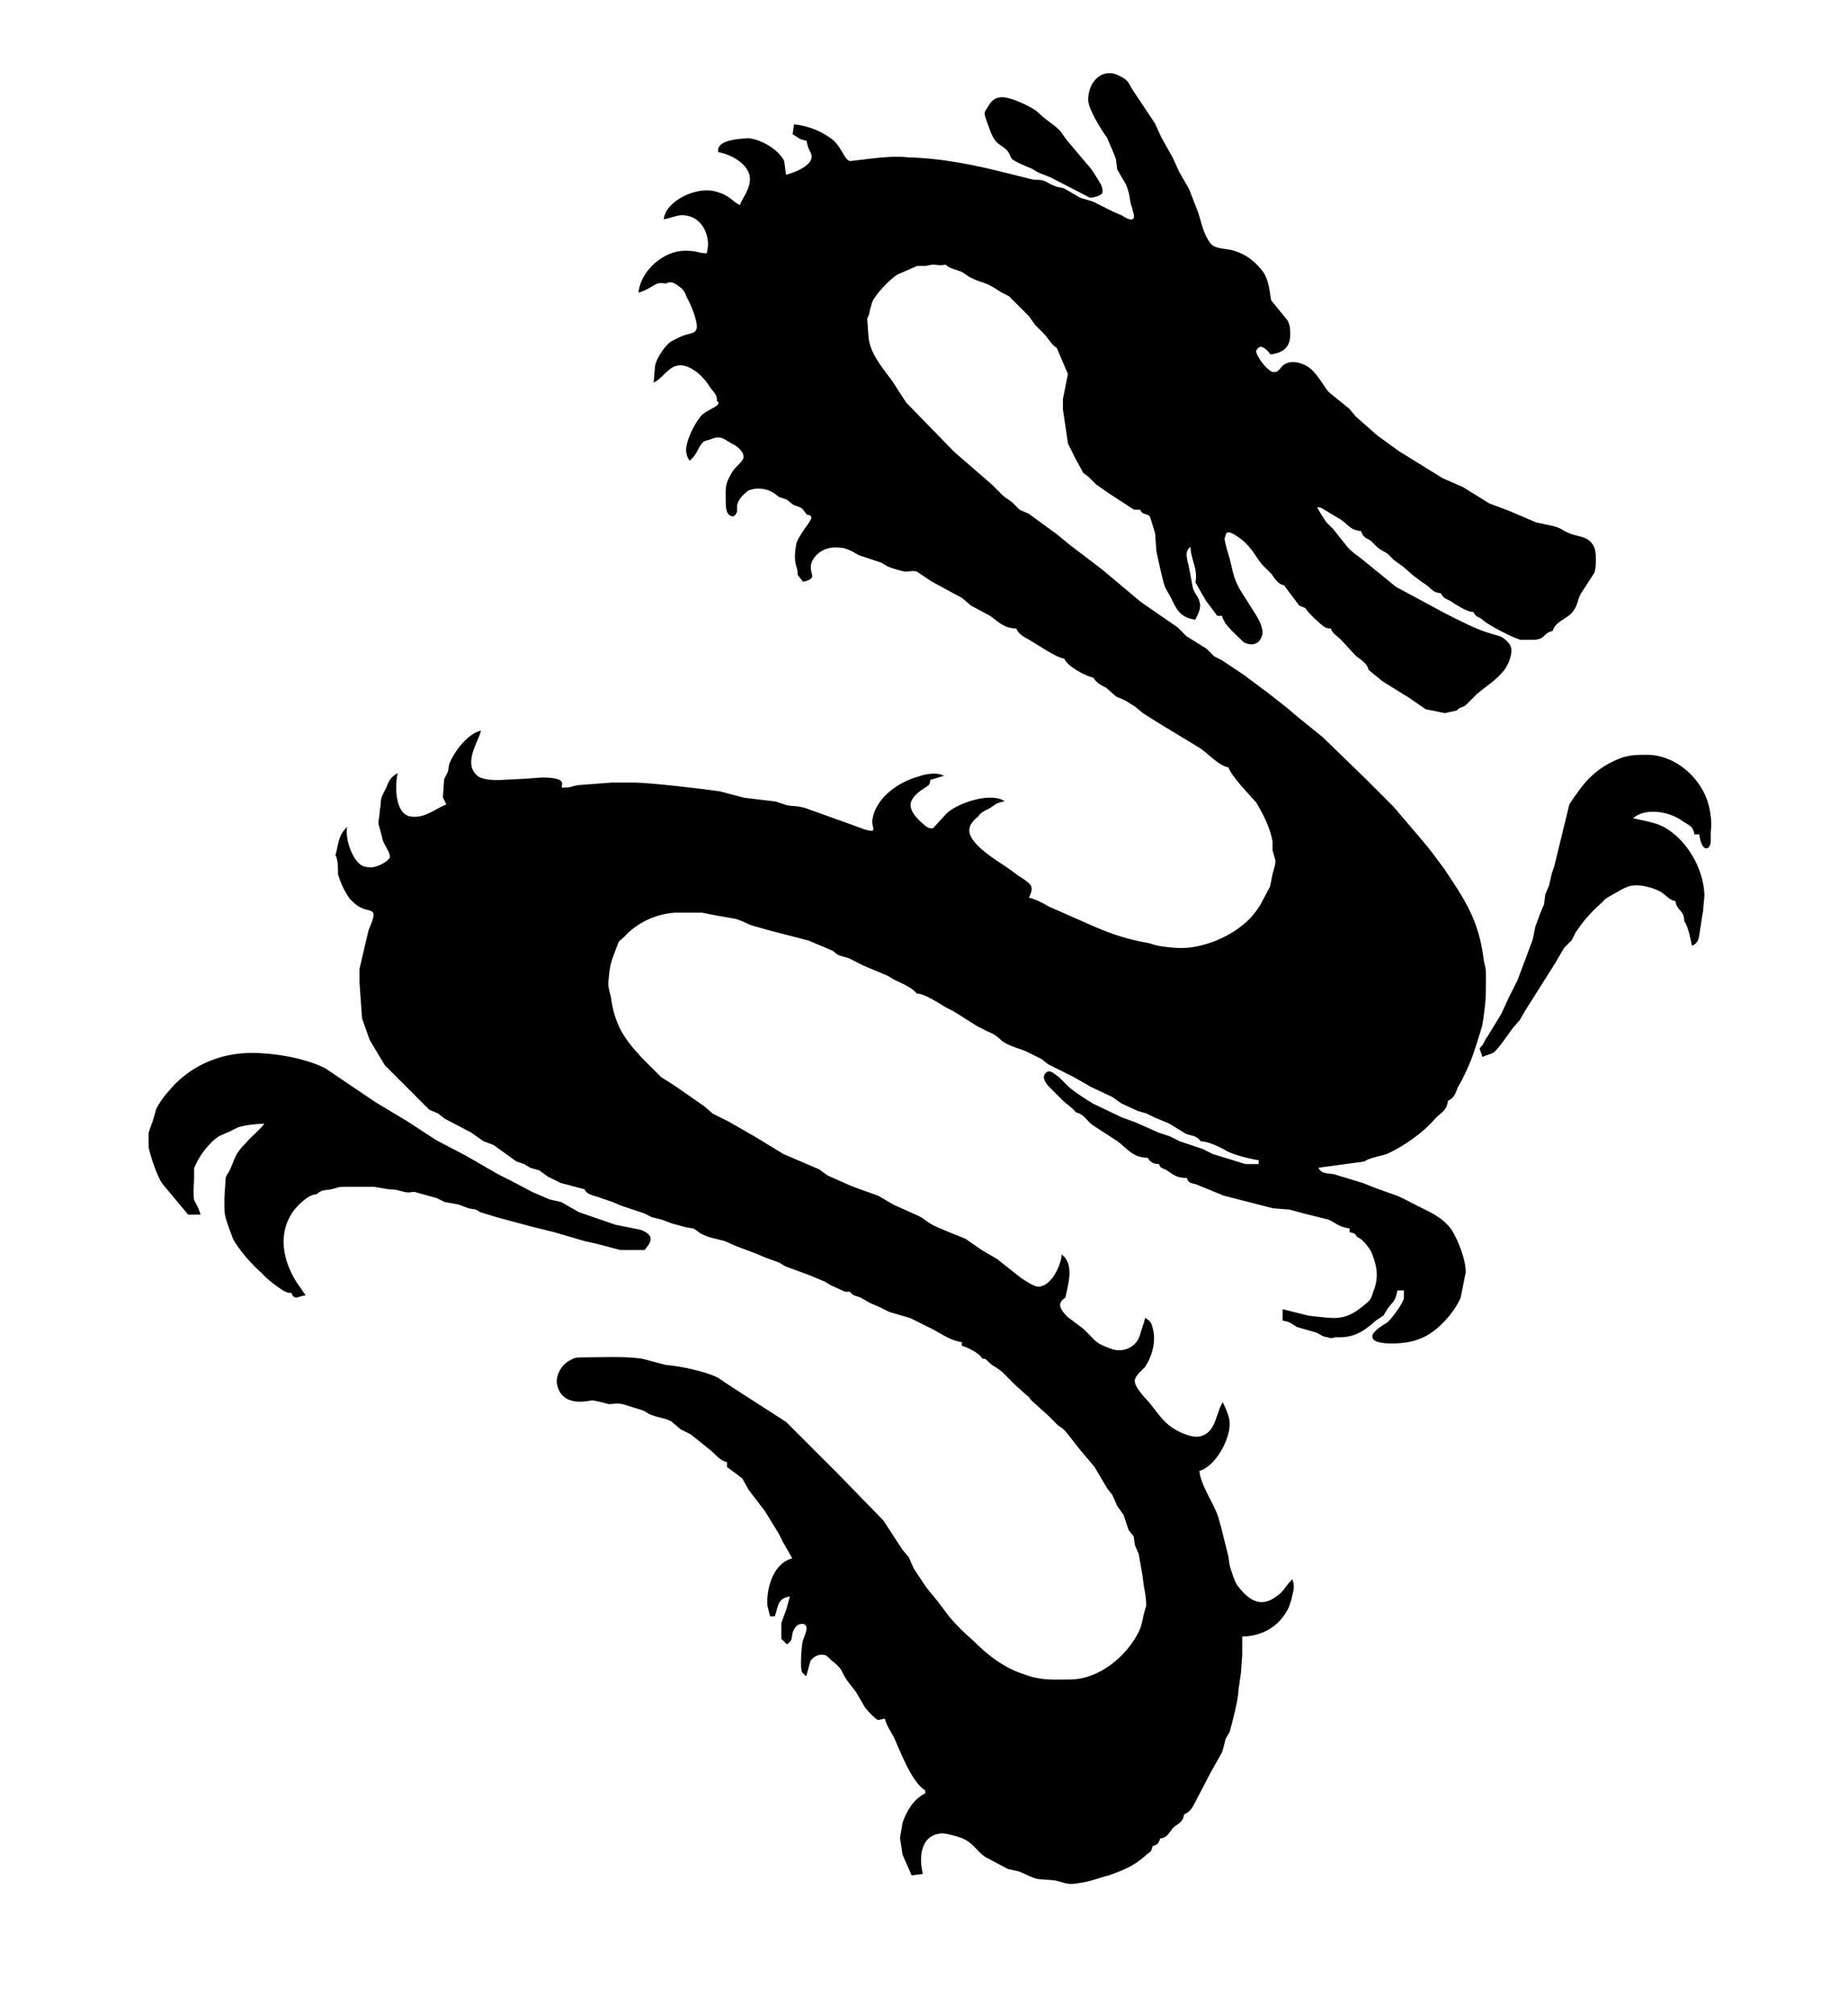 <?xml version="1.0" encoding="UTF-8" standalone="no"?>
<svg height="3.987in" id="svg2" inkscape:version="0.43+devel" sodipodi:docbase="/mnt/donnees/donnees-02/09-Mes_images/Travaux/Travaux_vectoriel/signes zodiac chinois" sodipodi:docname="dragon.svg" sodipodi:version="0.32" viewBox="0 0 1463 1595" width="3.658in" xmlns="http://www.w3.org/2000/svg" xmlns:cc="http://web.resource.org/cc/" xmlns:dc="http://purl.org/dc/elements/1.1/" xmlns:inkscape="http://www.inkscape.org/namespaces/inkscape" xmlns:rdf="http://www.w3.org/1999/02/22-rdf-syntax-ns#" xmlns:sodipodi="http://inkscape.sourceforge.net/DTD/sodipodi-0.dtd" xmlns:svg="http://www.w3.org/2000/svg">
  <defs id="defs6"/>
  <sodipodi:namedview bordercolor="#666666" borderopacity="1.0" id="base" inkscape:current-layer="svg2" inkscape:cx="164.58749" inkscape:cy="212.74376" inkscape:pageopacity="0.0" inkscape:pageshadow="2" inkscape:window-height="946" inkscape:window-width="1272" inkscape:window-x="0" inkscape:window-y="0" inkscape:zoom="1.2009753" pagecolor="#ffffff"/>
  <path d="M 629.00,99.00            C 629.00,99.00 628.00,106.00 628.00,106.00              633.00,109.00 633.00,110.00 639.00,111.00              640.00,119.00 643.00,120.00 643.00,124.00              643.00,132.00 629.00,137.00 622.00,139.00              621.00,136.00 621.00,130.00 620.00,127.00              615.00,118.00 602.00,111.00 593.00,110.00              588.00,110.00 573.00,111.00 570.00,116.00              569.00,117.00 569.00,118.00 569.00,120.00              580.00,122.00 596.00,131.00 594.00,144.00              593.00,152.00 588.00,157.00 586.00,163.00              579.00,160.00 578.00,155.00 566.00,152.00              552.00,148.00 528.00,159.00 526.00,173.00              531.00,172.00 538.00,169.00 542.00,170.00              554.00,171.00 561.00,182.00 561.00,194.00              561.00,194.00 560.00,201.00 560.00,201.00              551.00,201.00 554.00,199.00 542.00,199.00              526.00,199.00 508.00,214.00 506.00,231.00              518.00,227.00 518.00,222.00 527.00,224.00              532.00,221.00 536.00,225.00 540.00,228.00              542.00,230.00 543.00,232.00 544.00,235.00              547.00,240.00 553.00,254.00 552.00,260.00              551.00,264.00 548.00,264.00 545.00,265.00              540.00,266.00 535.00,269.00 531.00,271.00              526.00,275.00 520.00,284.00 519.00,290.00              519.00,290.00 518.00,302.00 518.00,302.00              524.00,299.00 529.00,290.00 536.00,289.00              543.00,287.00 553.00,294.00 557.00,299.00              559.00,301.00 561.00,304.00 563.00,307.00              566.00,311.00 568.00,312.00 568.00,317.00              573.00,321.00 562.00,324.00 557.00,328.00              552.00,332.00 545.00,346.00 544.00,353.00              543.00,357.00 544.00,361.00 546.00,364.00              552.00,359.00 552.00,353.00 557.00,349.00              559.00,348.00 561.00,348.00 563.00,347.00              571.00,344.00 573.00,347.00 580.00,351.00              583.00,352.00 589.00,357.00 589.00,361.00              590.00,365.00 583.00,369.00 580.00,374.00              574.00,384.00 575.00,386.00 575.00,397.00              575.00,400.00 575.00,407.00 579.00,408.00              581.00,409.00 582.00,407.00 583.00,405.00              583.00,405.00 583.00,400.00 583.00,400.00              584.00,395.00 588.00,391.00 592.00,388.00              599.00,385.00 607.00,386.00 613.00,390.00              613.00,390.00 617.00,393.00 617.00,393.00              617.00,393.00 623.00,395.00 623.00,395.00              623.00,395.00 628.00,399.00 628.00,399.00              635.00,402.00 634.00,400.00 639.00,407.00              642.00,407.00 644.00,409.00 642.00,412.00              642.00,413.00 633.00,424.00 631.00,430.00              631.00,430.00 630.00,436.00 630.00,436.00              629.00,449.00 632.00,447.00 632.00,455.00              632.00,455.00 636.00,460.00 636.00,460.00              648.00,457.00 639.00,455.00 642.00,445.00              646.00,436.00 655.00,432.00 664.00,433.00              670.00,433.00 675.00,436.00 680.00,439.00              680.00,439.00 698.00,445.00 698.00,445.00              698.00,445.00 703.00,448.00 703.00,448.00              705.00,449.00 715.00,452.00 717.00,452.00              720.00,452.00 722.00,451.00 726.00,452.00              726.00,452.00 738.00,460.00 738.00,460.00              738.00,460.00 762.00,473.00 762.00,473.00              762.00,473.00 769.00,479.00 769.00,479.00              769.00,479.00 784.00,487.00 784.00,487.00              791.00,492.00 795.00,497.00 805.00,497.00              806.00,501.00 811.00,504.00 815.00,506.00              822.00,510.00 836.00,520.00 843.00,521.00              845.00,527.00 860.00,535.00 866.00,536.00              868.00,540.00 872.00,542.00 876.00,544.00              876.00,544.00 884.00,551.00 884.00,551.00              884.00,551.00 891.00,554.00 891.00,554.00              891.00,554.00 899.00,559.00 899.00,559.00              899.00,559.00 905.00,564.00 905.00,564.00              905.00,564.00 916.00,571.00 916.00,571.00              916.00,571.00 949.00,591.00 949.00,591.00              956.00,595.00 965.00,606.00 973.00,607.00              975.00,614.00 989.00,628.00 995.00,635.00              1001.00,645.00 1006.00,655.00 1008.00,666.00              1008.00,666.00 1008.00,673.00 1008.00,673.00              1008.00,673.00 1010.00,680.00 1010.00,680.00              1011.00,683.00 1009.00,688.00 1008.00,692.00              1008.00,692.00 1006.00,702.00 1006.00,702.00              1006.00,702.00 998.00,717.00 998.00,717.00              994.00,723.00 991.00,727.00 985.00,732.00              972.00,743.00 952.00,751.00 935.00,751.00              930.00,751.00 921.00,750.00 916.00,749.00              916.00,749.00 909.00,747.00 909.00,747.00              892.00,744.00 880.00,740.00 864.00,733.00              864.00,733.00 830.00,718.00 830.00,718.00              825.00,715.00 819.00,712.00 814.00,711.00              815.00,708.00 817.00,705.00 816.00,702.00              815.00,699.00 808.00,695.00 805.00,693.00              795.00,685.00 783.00,679.00 774.00,670.00              765.00,661.00 764.00,654.00 774.00,646.00              776.00,643.00 778.00,642.00 782.00,640.00              788.00,637.00 786.00,636.00 794.00,634.00              783.00,628.00 759.00,636.00 750.00,644.00              750.00,644.00 739.00,656.00 739.00,656.00              736.00,657.00 733.00,655.00 731.00,653.00              726.00,649.00 718.00,641.00 721.00,634.00              724.00,627.00 733.00,623.00 735.00,621.00              736.00,619.00 736.00,618.00 736.00,617.00              736.00,617.00 746.00,614.00 746.00,614.00              741.00,612.00 733.00,613.00 728.00,615.00              712.00,619.00 693.00,632.00 691.00,650.00              691.00,654.00 693.00,657.00 691.00,658.00              688.00,659.00 679.00,655.00 676.00,654.00              676.00,654.00 637.00,640.00 637.00,640.00              629.00,638.00 629.00,639.00 623.00,638.00              623.00,638.00 614.00,635.00 614.00,635.00              614.00,635.00 589.00,632.00 589.00,632.00              589.00,632.00 570.00,627.00 570.00,627.00              557.00,625.00 514.00,620.00 502.00,620.00              502.00,620.00 484.00,620.00 484.00,620.00              484.00,620.00 458.00,622.00 458.00,622.00              451.00,623.00 454.00,624.00 444.00,624.00              444.00,622.00 445.00,620.00 444.00,619.00              442.00,616.00 432.00,616.00 429.00,616.00              429.00,616.00 415.00,617.00 415.00,617.00              415.00,617.00 395.00,618.00 395.00,618.00              390.00,618.00 381.00,618.00 377.00,614.00              366.00,604.00 378.00,587.00 380.00,579.00              370.00,582.00 360.00,595.00 356.00,605.00              356.00,605.00 355.00,611.00 355.00,611.00              355.00,611.00 352.00,617.00 352.00,617.00              352.00,617.00 351.00,631.00 351.00,631.00              351.00,631.00 354.00,637.00 354.00,637.00              344.00,641.00 337.00,648.00 326.00,647.00              312.00,646.00 312.00,623.00 314.00,613.00              309.00,616.00 308.00,619.00 306.00,624.00              300.00,635.00 303.00,632.00 301.00,642.00              301.00,646.00 300.00,648.00 300.00,652.00              300.00,652.00 303.00,663.00 303.00,663.00              303.00,667.00 310.00,675.00 309.00,679.00              307.00,683.00 297.00,688.00 292.00,687.00              289.00,687.00 286.00,686.00 284.00,684.00              278.00,679.00 273.00,665.00 274.00,656.00              268.00,662.00 268.00,670.00 266.00,677.00              268.00,680.00 268.00,688.00 268.00,692.00              270.00,699.00 273.00,705.00 277.00,711.00              281.00,715.00 283.00,717.00 288.00,719.00              291.00,720.00 295.00,720.00 296.00,723.00              297.00,726.00 293.00,734.00 292.00,737.00              292.00,737.00 285.00,767.00 285.00,767.00              285.00,767.00 285.00,778.00 285.00,778.00              285.00,778.00 287.00,806.00 287.00,806.00              287.00,806.00 293.00,823.00 293.00,823.00              293.00,823.00 305.00,843.00 305.00,843.00              305.00,843.00 320.00,858.00 320.00,858.00              320.00,858.00 340.00,878.00 340.00,878.00              340.00,878.00 347.00,881.00 347.00,881.00              347.00,881.00 352.00,885.00 352.00,885.00              352.00,885.00 373.00,896.00 373.00,896.00              373.00,896.00 383.00,903.00 383.00,903.00              383.00,903.00 391.00,906.00 391.00,906.00              391.00,906.00 409.00,919.00 409.00,919.00              409.00,919.00 415.00,921.00 415.00,921.00              415.00,921.00 420.00,924.00 420.00,924.00              420.00,924.00 427.00,926.00 427.00,926.00              427.00,926.00 434.00,931.00 434.00,931.00              434.00,931.00 444.00,936.00 444.00,936.00              444.00,936.00 463.00,941.00 463.00,941.00              465.00,946.00 472.00,946.00 476.00,948.00              476.00,948.00 485.00,951.00 485.00,951.00              485.00,951.00 492.00,954.00 492.00,954.00              492.00,954.00 510.00,960.00 510.00,960.00              510.00,960.00 516.00,963.00 516.00,963.00              516.00,963.00 524.00,965.00 524.00,965.00              524.00,965.00 532.00,968.00 532.00,968.00              532.00,968.00 543.00,971.00 543.00,971.00              543.00,971.00 549.00,972.00 549.00,972.00              553.00,974.00 553.00,976.00 562.00,979.00              562.00,979.00 574.00,982.00 574.00,982.00              574.00,982.00 583.00,986.00 583.00,986.00              583.00,986.00 599.00,992.00 599.00,992.00              599.00,992.00 606.00,995.00 606.00,995.00              606.00,995.00 617.00,999.00 617.00,999.00              617.00,999.00 622.00,1002.00 622.00,1002.00              622.00,1002.00 641.00,1009.00 641.00,1009.00              641.00,1009.00 653.00,1014.00 653.00,1014.00              653.00,1014.00 658.00,1017.00 658.00,1017.00              658.00,1017.00 669.00,1022.00 669.00,1022.00              671.00,1022.00 672.00,1022.00 673.00,1022.00              676.00,1026.00 678.00,1025.00 682.00,1027.00              682.00,1027.00 689.00,1031.00 689.00,1031.00              689.00,1031.00 696.00,1034.00 696.00,1034.00              696.00,1034.00 704.00,1038.00 704.00,1038.00              704.00,1038.00 721.00,1043.00 721.00,1043.00              721.00,1043.00 735.00,1050.00 735.00,1050.00              744.00,1054.00 752.00,1061.00 762.00,1062.00              762.00,1062.00 762.00,1065.00 762.00,1065.00              766.00,1066.00 776.00,1071.00 778.00,1075.00              782.00,1075.00 781.00,1077.00 787.00,1081.00              793.00,1084.00 798.00,1090.00 803.00,1095.00              803.00,1095.00 813.00,1104.00 813.00,1104.00              816.00,1106.00 815.00,1107.00 820.00,1111.00              820.00,1111.00 830.00,1120.00 830.00,1120.00              830.00,1120.00 837.00,1127.00 837.00,1127.00              840.00,1130.00 841.00,1129.00 845.00,1134.00              845.00,1134.00 856.00,1148.00 856.00,1148.00              856.00,1148.00 867.00,1161.00 867.00,1161.00              867.00,1161.00 877.00,1178.00 877.00,1178.00              877.00,1178.00 881.00,1183.00 881.00,1183.00              881.00,1183.00 885.00,1192.00 885.00,1192.00              885.00,1192.00 890.00,1199.00 890.00,1199.00              890.00,1199.00 894.00,1211.00 894.00,1211.00              894.00,1211.00 898.00,1216.00 898.00,1216.00              898.00,1216.00 899.00,1223.00 899.00,1223.00              899.00,1223.00 902.00,1230.00 902.00,1230.00              902.00,1230.00 905.00,1247.00 905.00,1247.00              905.00,1247.00 906.00,1255.00 906.00,1255.00              907.00,1260.00 908.00,1266.00 908.00,1271.00              908.00,1271.00 906.00,1278.00 906.00,1278.00              905.00,1283.00 904.00,1288.00 902.00,1292.00              892.00,1312.00 870.00,1330.00 847.00,1330.00              834.00,1330.00 824.00,1331.00 811.00,1326.00              795.00,1321.00 782.00,1311.00 770.00,1299.00              763.00,1293.00 757.00,1287.00 751.00,1280.00              751.00,1280.00 742.00,1268.00 742.00,1268.00              742.00,1268.00 733.00,1257.00 733.00,1257.00              733.00,1257.00 723.00,1242.00 723.00,1242.00              723.00,1242.00 719.00,1233.00 719.00,1233.00              719.00,1233.00 714.00,1227.00 714.00,1227.00              714.00,1227.00 699.00,1204.00 699.00,1204.00              699.00,1204.00 662.00,1166.00 662.00,1166.00              662.00,1166.00 622.00,1126.00 622.00,1126.00              622.00,1126.00 580.00,1099.00 580.00,1099.00              580.00,1099.00 568.00,1091.00 568.00,1091.00              558.00,1086.00 539.00,1082.00 527.00,1081.00              527.00,1081.00 508.00,1076.00 508.00,1076.00              493.00,1074.00 477.00,1075.00 461.00,1075.00              458.00,1075.00 455.00,1075.00 452.00,1077.00              445.00,1080.00 439.00,1090.00 442.00,1098.00              447.00,1114.00 467.00,1108.00 469.00,1108.00              469.00,1108.00 474.00,1109.00 474.00,1109.00              474.00,1109.00 482.00,1111.00 482.00,1111.00              486.00,1111.00 487.00,1110.00 493.00,1111.00              493.00,1111.00 509.00,1116.00 509.00,1116.00              512.00,1117.00 513.00,1119.00 517.00,1120.00              522.00,1122.00 527.00,1122.00 532.00,1125.00              532.00,1125.00 539.00,1131.00 539.00,1131.00              539.00,1131.00 547.00,1135.00 547.00,1135.00              547.00,1135.00 562.00,1147.00 562.00,1147.00              566.00,1150.00 570.00,1156.00 576.00,1157.00              576.00,1157.00 576.00,1161.00 576.00,1161.00              576.00,1161.00 588.00,1170.00 588.00,1170.00              588.00,1170.00 593.00,1179.00 593.00,1179.00              593.00,1179.00 606.00,1196.00 606.00,1196.00              606.00,1196.00 614.00,1209.00 614.00,1209.00              614.00,1209.00 617.00,1214.00 617.00,1214.00              617.00,1214.00 620.00,1220.00 620.00,1220.00              620.00,1220.00 628.00,1234.00 628.00,1234.00              613.00,1237.00 607.00,1257.00 608.00,1271.00              608.00,1271.00 610.00,1279.00 610.00,1279.00              610.00,1279.00 613.00,1279.00 613.00,1279.00              616.00,1270.00 615.00,1265.00 626.00,1263.00              626.00,1263.00 623.00,1274.00 623.00,1274.00              623.00,1274.00 619.00,1285.00 619.00,1285.00              619.00,1285.00 619.00,1297.00 619.00,1297.00              619.00,1297.00 623.00,1301.00 623.00,1301.00              629.00,1297.00 624.00,1294.00 630.00,1287.00              633.00,1284.00 639.00,1284.00 639.00,1289.00              639.00,1292.00 637.00,1296.00 636.00,1299.00              635.00,1303.00 634.00,1318.00 635.00,1322.00              635.00,1324.00 637.00,1325.00 638.00,1326.00              638.00,1326.00 641.00,1315.00 641.00,1315.00              643.00,1311.00 649.00,1308.00 654.00,1310.00              656.00,1311.00 658.00,1314.00 660.00,1315.00              669.00,1323.00 665.00,1321.00 671.00,1330.00              671.00,1330.00 678.00,1339.00 678.00,1339.00              678.00,1339.00 685.00,1351.00 685.00,1351.00              687.00,1354.00 693.00,1360.00 695.00,1361.00              697.00,1361.00 699.00,1360.00 701.00,1360.00              702.00,1366.00 707.00,1372.00 709.00,1377.00              709.00,1377.00 712.00,1384.00 712.00,1384.00              716.00,1393.00 724.00,1412.00 733.00,1417.00              733.00,1417.00 733.00,1420.00 733.00,1420.00              724.00,1424.00 718.00,1434.00 715.00,1443.00              715.00,1443.00 713.00,1455.00 713.00,1455.00              713.00,1455.00 715.00,1468.00 715.00,1468.00              715.00,1468.00 722.00,1484.00 722.00,1484.00              722.00,1484.00 730.00,1483.00 730.00,1483.00              727.00,1471.00 728.00,1453.00 744.00,1451.00              747.00,1450.00 757.00,1453.00 760.00,1454.00              772.00,1458.00 774.00,1467.00 783.00,1471.00              783.00,1471.00 798.00,1479.00 798.00,1479.00              798.00,1479.00 807.00,1481.00 807.00,1481.00              812.00,1483.00 817.00,1486.00 822.00,1487.00              822.00,1487.00 835.00,1488.00 835.00,1488.00              844.00,1490.00 845.00,1492.00 855.00,1490.00              863.00,1489.00 870.00,1486.00 878.00,1484.00              889.00,1480.00 897.00,1477.00 906.00,1469.00              910.00,1465.00 911.00,1467.00 912.00,1461.00              916.00,1460.00 917.00,1459.00 918.00,1455.00              924.00,1454.00 924.00,1452.00 928.00,1447.00              932.00,1443.00 936.00,1443.00 937.00,1436.00              942.00,1434.00 944.00,1430.00 946.00,1426.00              946.00,1426.00 958.00,1403.00 958.00,1403.00              958.00,1403.00 967.00,1387.00 967.00,1387.00              969.00,1381.00 969.00,1379.00 970.00,1376.00              970.00,1376.00 973.00,1371.00 973.00,1371.00              975.00,1364.00 980.00,1345.00 980.00,1338.00              980.00,1338.00 982.00,1324.00 982.00,1324.00              982.00,1324.00 983.00,1310.00 983.00,1310.00              983.00,1310.00 983.00,1295.00 983.00,1295.00              999.00,1295.00 1013.00,1287.00 1020.00,1272.00              1020.00,1272.00 1022.00,1266.00 1022.00,1266.00              1023.00,1260.00 1025.00,1257.00 1023.00,1251.00              1018.00,1256.00 1017.00,1260.00 1011.00,1264.00              998.00,1274.00 988.00,1267.00 979.00,1255.00              977.00,1252.00 974.00,1243.00 973.00,1239.00              973.00,1239.00 972.00,1232.00 972.00,1232.00              972.00,1232.00 966.00,1208.00 966.00,1208.00              966.00,1208.00 964.00,1201.00 964.00,1201.00              960.00,1189.00 950.00,1176.00 949.00,1164.00              962.00,1161.00 974.00,1138.00 973.00,1126.00              973.00,1122.00 970.00,1115.00 968.00,1111.00              963.00,1120.00 963.00,1133.00 952.00,1137.00              947.00,1139.00 941.00,1137.00 936.00,1135.00              922.00,1129.00 918.00,1121.00 909.00,1110.00              906.00,1107.00 898.00,1098.00 898.00,1094.00              897.00,1090.00 903.00,1085.00 906.00,1082.00              912.00,1073.00 915.00,1061.00 912.00,1051.00              911.00,1047.00 910.00,1046.00 907.00,1044.00              906.00,1048.00 904.00,1053.00 903.00,1057.00              900.00,1067.00 889.00,1072.00 879.00,1068.00              865.00,1063.00 867.00,1061.00 857.00,1052.00              857.00,1052.00 845.00,1043.00 845.00,1043.00              840.00,1038.00 835.00,1032.00 843.00,1027.00              845.00,1017.00 850.00,1002.00 841.00,994.00              840.00,1003.00 832.00,1020.00 821.00,1019.00              817.00,1018.00 811.00,1014.00 808.00,1012.00              808.00,1012.00 789.00,997.00 789.00,997.00              789.00,997.00 777.00,990.00 777.00,990.00              777.00,990.00 764.00,981.00 764.00,981.00              764.00,981.00 754.00,977.00 754.00,977.00              754.00,977.00 742.00,972.00 742.00,972.00              733.00,968.00 733.00,966.00 727.00,963.00              727.00,963.00 707.00,954.00 707.00,954.00              707.00,954.00 695.00,947.00 695.00,947.00              695.00,947.00 681.00,942.00 681.00,942.00              681.00,942.00 673.00,939.00 673.00,939.00              673.00,939.00 664.00,935.00 664.00,935.00              664.00,935.00 655.00,931.00 655.00,931.00              655.00,931.00 648.00,926.00 648.00,926.00              648.00,926.00 620.00,914.00 620.00,914.00              620.00,914.00 597.00,900.00 597.00,900.00              597.00,900.00 576.00,888.00 576.00,888.00              576.00,888.00 564.00,882.00 564.00,882.00              564.00,882.00 557.00,876.00 557.00,876.00              557.00,876.00 534.00,860.00 534.00,860.00              534.00,860.00 523.00,853.00 523.00,853.00              519.00,849.00 512.00,842.00 508.00,838.00              493.00,822.00 486.00,811.00 483.00,789.00              482.00,785.00 481.00,782.00 481.00,778.00              482.00,768.00 482.00,764.00 486.00,754.00              486.00,754.00 489.00,746.00 489.00,746.00              490.00,744.00 492.00,743.00 494.00,741.00              504.00,730.00 519.00,723.00 534.00,722.00              537.00,722.00 538.00,722.00 541.00,722.00              541.00,722.00 556.00,722.00 556.00,722.00              556.00,722.00 566.00,724.00 566.00,724.00              566.00,724.00 583.00,727.00 583.00,727.00              589.00,729.00 592.00,731.00 595.00,732.00              595.00,732.00 609.00,736.00 609.00,736.00              609.00,736.00 640.00,744.00 640.00,744.00              640.00,744.00 659.00,752.00 659.00,752.00              661.00,753.00 662.00,755.00 665.00,756.00              665.00,756.00 672.00,758.00 672.00,758.00              672.00,758.00 684.00,764.00 684.00,764.00              684.00,764.00 703.00,772.00 703.00,772.00              703.00,772.00 708.00,775.00 708.00,775.00              714.00,778.00 722.00,781.00 726.00,786.00              732.00,786.00 744.00,794.00 749.00,797.00              749.00,797.00 755.00,800.00 755.00,800.00              755.00,800.00 774.00,812.00 774.00,812.00              774.00,812.00 782.00,816.00 782.00,816.00              787.00,818.00 790.00,820.00 794.00,824.00              802.00,829.00 807.00,829.00 815.00,833.00              815.00,833.00 825.00,838.00 825.00,838.00              825.00,838.00 830.00,842.00 830.00,842.00              830.00,842.00 850.00,852.00 850.00,852.00              850.00,852.00 864.00,860.00 864.00,860.00              864.00,860.00 881.00,868.00 881.00,868.00              881.00,868.00 888.00,873.00 888.00,873.00              888.00,873.00 901.00,879.00 901.00,879.00              901.00,879.00 908.00,881.00 908.00,881.00              908.00,881.00 914.00,884.00 914.00,884.00              914.00,884.00 926.00,889.00 926.00,889.00              926.00,889.00 939.00,897.00 939.00,897.00              944.00,899.00 947.00,898.00 951.00,903.00              957.00,903.00 967.00,908.00 972.00,911.00              978.00,914.00 990.00,917.00 997.00,918.00              997.00,918.00 997.00,922.00 997.00,922.00              997.00,922.00 986.00,922.00 986.00,922.00              986.00,922.00 960.00,914.00 960.00,914.00              960.00,914.00 952.00,910.00 952.00,910.00              952.00,910.00 934.00,904.00 934.00,904.00              934.00,904.00 926.00,900.00 926.00,900.00              926.00,900.00 917.00,897.00 917.00,897.00              917.00,897.00 899.00,889.00 899.00,889.00              899.00,889.00 888.00,885.00 888.00,885.00              888.00,885.00 865.00,874.00 865.00,874.00              860.00,871.00 849.00,864.00 845.00,860.00              845.00,860.00 838.00,853.00 838.00,853.00              836.00,852.00 831.00,846.00 828.00,850.00              825.00,853.00 829.00,858.00 831.00,860.00              831.00,860.00 842.00,871.00 842.00,871.00              845.00,874.00 850.00,877.00 852.00,880.00              859.00,882.00 860.00,886.00 865.00,890.00              865.00,890.00 885.00,903.00 885.00,903.00              893.00,909.00 897.00,916.00 909.00,916.00              911.00,920.00 914.00,921.00 918.00,921.00              919.00,925.00 921.00,924.00 924.00,926.00              930.00,930.00 932.00,932.00 940.00,932.00              941.00,936.00 943.00,936.00 947.00,937.00              947.00,937.00 969.00,946.00 969.00,946.00              969.00,946.00 1008.00,956.00 1008.00,956.00              1008.00,956.00 1021.00,957.00 1021.00,957.00              1021.00,957.00 1032.00,960.00 1032.00,960.00              1032.00,960.00 1052.00,965.00 1052.00,965.00              1057.00,967.00 1060.00,971.00 1069.00,972.00              1069.00,972.00 1069.00,975.00 1069.00,975.00              1073.00,976.00 1073.00,976.00 1075.00,979.00              1079.00,980.00 1086.00,989.00 1087.00,993.00              1091.00,1003.00 1092.00,1012.00 1088.00,1022.00              1086.00,1028.00 1086.00,1029.00 1081.00,1033.00              1068.00,1044.00 1061.00,1045.00 1045.00,1043.00              1045.00,1043.00 1036.00,1042.00 1036.00,1042.00              1036.00,1042.00 1016.00,1037.00 1016.00,1037.00              1016.00,1037.00 1016.00,1045.00 1016.00,1045.00              1022.00,1046.00 1022.00,1047.00 1027.00,1050.00              1027.00,1050.00 1041.00,1054.00 1041.00,1054.00              1045.00,1055.00 1047.00,1058.00 1051.00,1058.00              1053.00,1059.00 1055.00,1059.00 1057.00,1058.00              1071.00,1059.00 1079.00,1054.00 1089.00,1045.00              1089.00,1045.00 1095.00,1041.00 1095.00,1041.00              1095.00,1041.00 1098.00,1036.00 1098.00,1036.00              1103.00,1029.00 1104.00,1031.00 1106.00,1021.00              1106.00,1021.00 1112.00,1021.00 1112.00,1021.00              1112.00,1023.00 1112.00,1026.00 1112.00,1028.00              1110.00,1034.00 1103.00,1043.00 1099.00,1047.00              1096.00,1049.00 1087.00,1054.00 1087.00,1058.00              1087.00,1063.00 1099.00,1063.00 1102.00,1063.00              1110.00,1063.00 1119.00,1062.00 1127.00,1058.00              1138.00,1053.00 1151.00,1039.00 1156.00,1027.00              1156.00,1027.00 1160.00,1007.00 1160.00,1007.00              1160.00,997.00 1154.00,982.00 1149.00,974.00              1142.00,964.00 1132.00,960.00 1122.00,955.00              1103.00,945.00 1108.00,948.00 1089.00,941.00              1089.00,941.00 1079.00,937.00 1079.00,937.00              1079.00,937.00 1056.00,930.00 1056.00,930.00              1050.00,929.00 1046.00,930.00 1043.00,924.00              1043.00,924.00 1080.00,919.00 1080.00,919.00              1084.00,916.00 1092.00,915.00 1098.00,913.00              1111.00,907.00 1127.00,896.00 1136.00,885.00              1141.00,880.00 1145.00,879.00 1146.00,871.00              1151.00,869.00 1152.00,865.00 1154.00,860.00              1158.00,854.00 1165.00,838.00 1167.00,831.00              1167.00,831.00 1169.00,825.00 1169.00,825.00              1169.00,825.00 1173.00,812.00 1173.00,812.00              1173.00,812.00 1174.00,806.00 1174.00,806.00              1176.00,792.00 1176.00,787.00 1176.00,773.00              1176.00,764.00 1175.00,766.00 1174.00,758.00              1170.00,728.00 1159.00,712.00 1143.00,688.00              1137.00,680.00 1132.00,673.00 1126.00,666.00              1126.00,666.00 1103.00,639.00 1103.00,639.00              1103.00,639.00 1081.00,617.00 1081.00,617.00              1081.00,617.00 1047.00,584.00 1047.00,584.00              1047.00,584.00 1026.00,567.00 1026.00,567.00              1026.00,567.00 1019.00,561.00 1019.00,561.00              1019.00,561.00 1005.00,550.00 1005.00,550.00              1005.00,550.00 985.00,535.00 985.00,535.00              985.00,535.00 967.00,523.00 967.00,523.00              967.00,523.00 961.00,520.00 961.00,520.00              961.00,520.00 955.00,514.00 955.00,514.00              955.00,514.00 939.00,504.00 939.00,504.00              939.00,504.00 932.00,497.00 932.00,497.00              932.00,497.00 903.00,477.00 903.00,477.00              903.00,477.00 872.00,451.00 872.00,451.00              872.00,451.00 847.00,432.00 847.00,432.00              847.00,432.00 836.00,423.00 836.00,423.00              836.00,423.00 814.00,407.00 814.00,407.00              814.00,407.00 807.00,404.00 807.00,404.00              807.00,404.00 801.00,398.00 801.00,398.00              801.00,398.00 794.00,393.00 794.00,393.00              794.00,393.00 785.00,384.00 785.00,384.00              785.00,384.00 755.00,358.00 755.00,358.00              755.00,358.00 717.00,319.00 717.00,319.00              717.00,319.00 706.00,302.00 706.00,302.00              698.00,291.00 688.00,280.00 687.00,266.00              687.00,266.00 686.00,252.00 686.00,252.00              687.00,250.00 688.00,248.00 688.00,246.00              688.00,246.00 690.00,239.00 690.00,239.00              693.00,232.00 704.00,221.00 710.00,217.00              710.00,217.00 726.00,210.00 726.00,210.00              726.00,210.00 733.00,210.00 733.00,210.00              733.00,210.00 738.00,209.00 738.00,209.00              743.00,209.00 743.00,210.00 749.00,209.00              751.00,212.00 758.00,213.00 762.00,215.00              762.00,215.00 768.00,219.00 768.00,219.00              780.00,225.00 778.00,221.00 793.00,231.00              793.00,231.00 799.00,234.00 799.00,234.00              799.00,234.00 815.00,250.00 815.00,250.00              815.00,250.00 820.00,257.00 820.00,257.00              820.00,257.00 827.00,264.00 827.00,264.00              830.00,267.00 833.00,273.00 837.00,275.00              837.00,275.00 846.00,296.00 846.00,296.00              846.00,296.00 842.00,316.00 842.00,316.00              842.00,316.00 842.00,324.00 842.00,324.00              842.00,324.00 846.00,351.00 846.00,351.00              846.00,351.00 852.00,363.00 852.00,363.00              852.00,363.00 858.00,374.00 858.00,374.00              858.00,374.00 862.00,377.00 862.00,377.00              862.00,377.00 868.00,383.00 868.00,383.00              868.00,383.00 878.00,390.00 878.00,390.00              878.00,390.00 898.00,403.00 898.00,403.00              898.00,403.00 903.00,403.00 903.00,403.00              905.00,408.00 908.00,405.00 911.00,409.00              911.00,409.00 915.00,422.00 915.00,422.00              915.00,422.00 916.00,436.00 916.00,436.00              917.00,441.00 921.00,460.00 923.00,465.00              923.00,465.00 927.00,472.00 927.00,472.00              932.00,482.00 934.00,488.00 946.00,490.00              948.00,486.00 951.00,481.00 949.00,476.00              949.00,474.00 946.00,471.00 944.00,466.00              944.00,466.00 941.00,450.00 941.00,450.00              940.00,444.00 936.00,436.00 943.00,432.00              943.00,443.00 949.00,449.00 947.00,461.00              947.00,461.00 955.00,475.00 955.00,475.00              955.00,475.00 964.00,487.00 964.00,487.00              964.00,487.00 968.00,487.00 968.00,487.00              968.00,489.00 969.00,490.00 970.00,492.00              971.00,495.00 983.00,506.00 985.00,508.00              991.00,511.00 997.00,510.00 999.00,502.00              1000.00,494.00 991.00,483.00 987.00,476.00              977.00,461.00 977.00,459.00 973.00,442.00              972.00,439.00 969.00,429.00 969.00,426.00              970.00,424.00 970.00,421.00 972.00,421.00              975.00,420.00 984.00,427.00 986.00,429.00              994.00,437.00 994.00,440.00 1000.00,447.00              1000.00,447.00 1007.00,454.00 1007.00,454.00              1010.00,458.00 1012.00,462.00 1017.00,463.00              1017.00,463.00 1029.00,479.00 1029.00,479.00              1029.00,479.00 1034.00,481.00 1034.00,481.00              1035.00,484.00 1046.00,494.00 1049.00,496.00              1051.00,497.00 1052.00,497.00 1054.00,497.00              1055.00,501.00 1059.00,503.00 1062.00,506.00              1062.00,506.00 1074.00,519.00 1074.00,519.00              1078.00,522.00 1083.00,525.00 1084.00,530.00              1084.00,530.00 1095.00,539.00 1095.00,539.00              1095.00,539.00 1116.00,552.00 1116.00,552.00              1116.00,552.00 1129.00,561.00 1129.00,561.00              1129.00,561.00 1144.00,564.00 1144.00,564.00              1144.00,564.00 1153.00,562.00 1153.00,562.00              1156.00,559.00 1157.00,560.00 1160.00,558.00              1160.00,558.00 1169.00,549.00 1169.00,549.00              1176.00,543.00 1183.00,539.00 1189.00,532.00              1193.00,528.00 1197.00,519.00 1196.00,513.00              1195.00,509.00 1190.00,505.00 1187.00,504.00              1187.00,504.00 1180.00,502.00 1180.00,502.00              1167.00,498.00 1156.00,492.00 1144.00,486.00              1144.00,486.00 1105.00,465.00 1105.00,465.00              1105.00,465.00 1078.00,443.00 1078.00,443.00              1073.00,439.00 1072.00,439.00 1067.00,434.00              1067.00,434.00 1055.00,419.00 1055.00,419.00              1055.00,419.00 1050.00,414.00 1050.00,414.00              1047.00,410.00 1044.00,405.00 1042.00,401.00              1044.00,401.00 1045.00,401.00 1047.00,402.00              1047.00,402.00 1062.00,411.00 1062.00,411.00              1069.00,416.00 1069.00,419.00 1078.00,420.00              1080.00,426.00 1082.00,425.00 1086.00,428.00              1086.00,428.00 1091.00,433.00 1091.00,433.00              1095.00,436.00 1096.00,436.00 1099.00,438.00              1099.00,438.00 1104.00,443.00 1104.00,443.00              1104.00,443.00 1111.00,448.00 1111.00,448.00              1111.00,448.00 1119.00,455.00 1119.00,455.00              1119.00,455.00 1127.00,461.00 1127.00,461.00              1133.00,464.00 1134.00,469.00 1141.00,469.00              1143.00,473.00 1144.00,473.00 1148.00,475.00              1153.00,478.00 1161.00,484.00 1167.00,484.00              1169.00,489.00 1171.00,487.00 1175.00,491.00              1180.00,495.00 1197.00,504.00 1204.00,506.00              1207.00,506.00 1212.00,506.00 1215.00,506.00              1224.00,505.00 1221.00,501.00 1229.00,499.00              1231.00,492.00 1239.00,490.00 1244.00,485.00              1249.00,479.00 1248.00,476.00 1251.00,470.00              1251.00,470.00 1262.00,453.00 1262.00,453.00              1263.00,449.00 1263.00,447.00 1263.00,443.00              1263.00,440.00 1263.00,437.00 1262.00,434.00              1258.00,424.00 1249.00,426.00 1241.00,422.00              1236.00,420.00 1237.00,419.00 1230.00,417.00              1230.00,417.00 1216.00,414.00 1216.00,414.00              1216.00,414.00 1195.00,405.00 1195.00,405.00              1195.00,405.00 1179.00,399.00 1179.00,399.00              1179.00,399.00 1158.00,386.00 1158.00,386.00              1158.00,386.00 1142.00,379.00 1142.00,379.00              1142.00,379.00 1108.00,358.00 1108.00,358.00              1108.00,358.00 1101.00,353.00 1101.00,353.00              1101.00,353.00 1090.00,345.00 1090.00,345.00              1090.00,345.00 1073.00,330.00 1073.00,330.00              1073.00,330.00 1068.00,324.00 1068.00,324.00              1068.00,324.00 1052.00,311.00 1052.00,311.00              1048.00,307.00 1044.00,298.00 1037.00,292.00              1032.00,288.00 1023.00,285.00 1017.00,289.00              1014.00,291.00 1013.00,295.00 1009.00,295.00              1004.00,296.00 994.00,282.00 994.00,278.00              994.00,277.00 995.00,276.00 996.00,275.00              999.00,272.00 1004.00,277.00 1006.00,280.00              1015.00,279.00 1021.00,275.00 1021.00,265.00              1021.00,261.00 1021.00,258.00 1019.00,254.00              1019.00,254.00 1006.00,238.00 1006.00,238.00              1005.00,235.00 1005.00,224.00 1000.00,216.00              994.00,208.00 987.00,202.00 977.00,199.00              971.00,197.00 962.00,198.00 958.00,193.00              952.00,185.00 951.00,177.00 948.00,168.00              948.00,168.00 941.00,150.00 941.00,150.00              941.00,150.00 933.00,136.00 933.00,136.00              933.00,136.00 928.00,125.00 928.00,125.00              928.00,125.00 919.00,109.00 919.00,109.00              919.00,109.00 914.00,98.00 914.00,98.00              914.00,98.00 906.00,86.00 906.00,86.00              906.00,86.00 900.00,77.00 900.00,77.00              900.00,77.00 896.00,71.00 896.00,71.00              893.00,66.00 893.00,64.00 887.00,61.00              873.00,53.00 862.00,65.00 862.00,79.00              862.00,86.00 872.00,102.00 877.00,109.00              879.00,114.00 882.00,120.00 884.00,126.00              884.00,126.00 885.00,134.00 885.00,134.00              885.00,134.00 892.00,146.00 892.00,146.00              896.00,156.00 894.00,157.00 897.00,165.00              897.00,167.00 899.00,170.00 898.00,173.00              896.00,176.00 891.00,173.00 888.00,171.00              888.00,171.00 881.00,168.00 881.00,168.00              881.00,168.00 865.00,160.00 865.00,160.00              865.00,160.00 855.00,157.00 855.00,157.00              855.00,157.00 843.00,150.00 843.00,150.00              839.00,148.00 839.00,150.00 831.00,146.00              823.00,141.00 822.00,144.00 815.00,142.00              815.00,142.00 799.00,138.00 799.00,138.00              771.00,131.00 748.00,126.00 718.00,125.00              709.00,124.00 699.00,125.00 690.00,126.00              690.00,126.00 673.00,128.00 673.00,128.00              668.00,127.00 667.00,119.00 660.00,112.00              652.00,105.00 640.00,100.00 629.00,99.00 Z            M 863.00,156.00            C 865.00,156.00 870.00,155.00 872.00,153.00              873.00,151.00 872.00,148.00 871.00,146.00              868.00,141.00 864.00,134.00 860.00,130.00              860.00,130.00 844.00,111.00 844.00,111.00              844.00,111.00 839.00,104.00 839.00,104.00              834.00,99.00 833.00,99.00 828.00,95.00              819.00,88.00 823.00,89.00 811.00,83.00              811.00,83.00 804.00,80.00 804.00,80.00              796.00,77.00 788.00,75.00 783.00,84.00              782.00,86.00 780.00,88.00 780.00,90.00              780.00,92.00 784.00,102.00 785.00,105.00              789.00,114.00 791.00,113.00 797.00,118.00              800.00,121.00 800.00,124.00 802.00,126.00              807.00,129.00 812.00,131.00 817.00,133.00              817.00,133.00 822.00,136.00 822.00,136.00              822.00,136.00 832.00,140.00 832.00,140.00              832.00,140.00 863.00,156.00 863.00,156.00 Z            M 1172.00,830.00            C 1172.00,830.00 1174.00,836.00 1174.00,836.00              1176.00,835.00 1180.00,834.00 1182.00,833.00              1186.00,830.00 1194.00,818.00 1197.00,814.00              1197.00,814.00 1203.00,807.00 1203.00,807.00              1203.00,807.00 1207.00,800.00 1207.00,800.00              1207.00,800.00 1231.00,762.00 1231.00,762.00              1231.00,762.00 1238.00,750.00 1238.00,750.00              1238.00,750.00 1244.00,744.00 1244.00,744.00              1244.00,744.00 1247.00,738.00 1247.00,738.00              1253.00,729.00 1259.00,722.00 1267.00,715.00              1267.00,715.00 1271.00,711.00 1271.00,711.00              1274.00,709.00 1280.00,706.00 1283.00,704.00              1285.00,703.00 1287.00,702.00 1290.00,701.00              1298.00,699.00 1309.00,702.00 1316.00,706.00              1320.00,709.00 1322.00,712.00 1327.00,713.00              1328.00,721.00 1334.00,720.00 1334.00,729.00              1337.00,733.00 1339.00,743.00 1340.00,748.00              1342.00,747.00 1343.00,746.00 1344.00,744.00              1345.00,742.00 1347.00,725.00 1348.00,721.00              1348.00,717.00 1349.00,712.00 1349.00,708.00              1348.00,687.00 1335.00,665.00 1317.00,655.00              1309.00,651.00 1300.00,650.00 1292.00,648.00              1302.00,638.00 1323.00,642.00 1333.00,650.00              1338.00,653.00 1341.00,654.00 1342.00,660.00              1342.00,660.00 1346.00,660.00 1346.00,660.00              1346.00,663.00 1347.00,667.00 1349.00,670.00              1352.00,673.00 1354.00,669.00 1354.00,666.00              1354.00,666.00 1354.00,659.00 1354.00,659.00              1355.00,650.00 1354.00,642.00 1351.00,633.00              1344.00,614.00 1325.00,598.00 1304.00,598.00              1297.00,598.00 1292.00,598.00 1285.00,600.00              1274.00,604.00 1266.00,609.00 1258.00,617.00              1254.00,621.00 1246.00,632.00 1243.00,637.00              1243.00,637.00 1233.00,678.00 1233.00,678.00              1233.00,678.00 1231.00,686.00 1231.00,686.00              1231.00,686.00 1229.00,692.00 1229.00,692.00              1229.00,692.00 1227.00,701.00 1227.00,701.00              1227.00,701.00 1224.00,708.00 1224.00,708.00              1224.00,708.00 1223.00,716.00 1223.00,716.00              1223.00,716.00 1220.00,723.00 1220.00,723.00              1220.00,723.00 1216.00,734.00 1216.00,734.00              1216.00,734.00 1214.00,744.00 1214.00,744.00              1214.00,744.00 1202.00,776.00 1202.00,776.00              1202.00,776.00 1195.00,790.00 1195.00,790.00              1195.00,790.00 1189.00,803.00 1189.00,803.00              1189.00,803.00 1178.00,821.00 1178.00,821.00              1175.00,825.00 1176.00,826.00 1172.00,830.00 Z            M 149.00,961.00            C 149.00,961.00 158.00,961.00 158.00,961.00              156.00,955.00 155.00,954.00 153.00,950.00              152.00,944.00 153.00,938.00 153.00,932.00              153.00,929.00 153.00,928.00 153.00,925.00              156.00,916.00 165.00,904.00 173.00,899.00              173.00,899.00 182.00,895.00 182.00,895.00              182.00,895.00 188.00,892.00 188.00,892.00              194.00,890.00 204.00,889.00 210.00,889.00              208.00,893.00 199.00,900.00 195.00,905.00              186.00,914.00 187.00,916.00 182.00,927.00              181.00,929.00 179.00,931.00 179.00,933.00              179.00,933.00 178.00,948.00 178.00,948.00              178.00,948.00 178.00,956.00 178.00,956.00              178.00,963.00 180.00,967.00 182.00,973.00              182.00,973.00 185.00,981.00 185.00,981.00              191.00,991.00 199.00,1000.00 208.00,1008.00              210.00,1011.00 223.00,1021.00 226.00,1022.00              228.00,1023.00 229.00,1023.00 231.00,1023.00              233.00,1029.00 235.00,1026.00 241.00,1025.00              241.00,1025.00 234.00,1015.00 234.00,1015.00              223.00,997.00 219.00,976.00 232.00,958.00              236.00,953.00 244.00,945.00 250.00,945.00              255.00,941.00 256.00,942.00 262.00,941.00              270.00,939.00 266.00,939.00 277.00,939.00              277.00,939.00 296.00,939.00 296.00,939.00              296.00,939.00 308.00,941.00 308.00,941.00              314.00,941.00 315.00,942.00 320.00,943.00              324.00,944.00 325.00,943.00 328.00,943.00              328.00,943.00 346.00,948.00 346.00,948.00              346.00,948.00 352.00,951.00 352.00,951.00              352.00,951.00 363.00,953.00 363.00,953.00              363.00,953.00 371.00,956.00 371.00,956.00              375.00,957.00 376.00,956.00 380.00,959.00              380.00,959.00 393.00,963.00 393.00,963.00              393.00,963.00 419.00,970.00 419.00,970.00              419.00,970.00 439.00,975.00 439.00,975.00              439.00,975.00 463.00,982.00 463.00,982.00              463.00,982.00 472.00,984.00 472.00,984.00              472.00,984.00 491.00,989.00 491.00,989.00              491.00,989.00 503.00,989.00 503.00,989.00              503.00,989.00 510.00,989.00 510.00,989.00              516.00,982.00 517.00,978.00 507.00,974.00              507.00,974.00 487.00,970.00 487.00,970.00              487.00,970.00 458.00,960.00 458.00,960.00              458.00,960.00 444.00,952.00 444.00,952.00              444.00,952.00 435.00,950.00 435.00,950.00              435.00,950.00 421.00,944.00 421.00,944.00              421.00,944.00 404.00,935.00 404.00,935.00              404.00,935.00 394.00,930.00 394.00,930.00              394.00,930.00 368.00,915.00 368.00,915.00              368.00,915.00 345.00,903.00 345.00,903.00              345.00,903.00 322.00,888.00 322.00,888.00              322.00,888.00 297.00,873.00 297.00,873.00              297.00,873.00 257.00,846.00 257.00,846.00              241.00,838.00 217.00,834.00 199.00,834.00              173.00,834.00 149.00,845.00 133.00,865.00              130.00,868.00 126.00,874.00 124.00,878.00              124.00,878.00 122.00,885.00 122.00,885.00              121.00,889.00 119.00,893.00 118.00,897.00              118.00,897.00 118.00,908.00 118.00,908.00              119.00,914.00 125.00,932.00 129.00,937.00              129.00,937.00 149.00,961.00 149.00,961.00 Z" fill="none" id="selection_to_path" stroke="black" stroke-width="1" style="fill:#000000;fill-opacity:1"/>
</svg>
